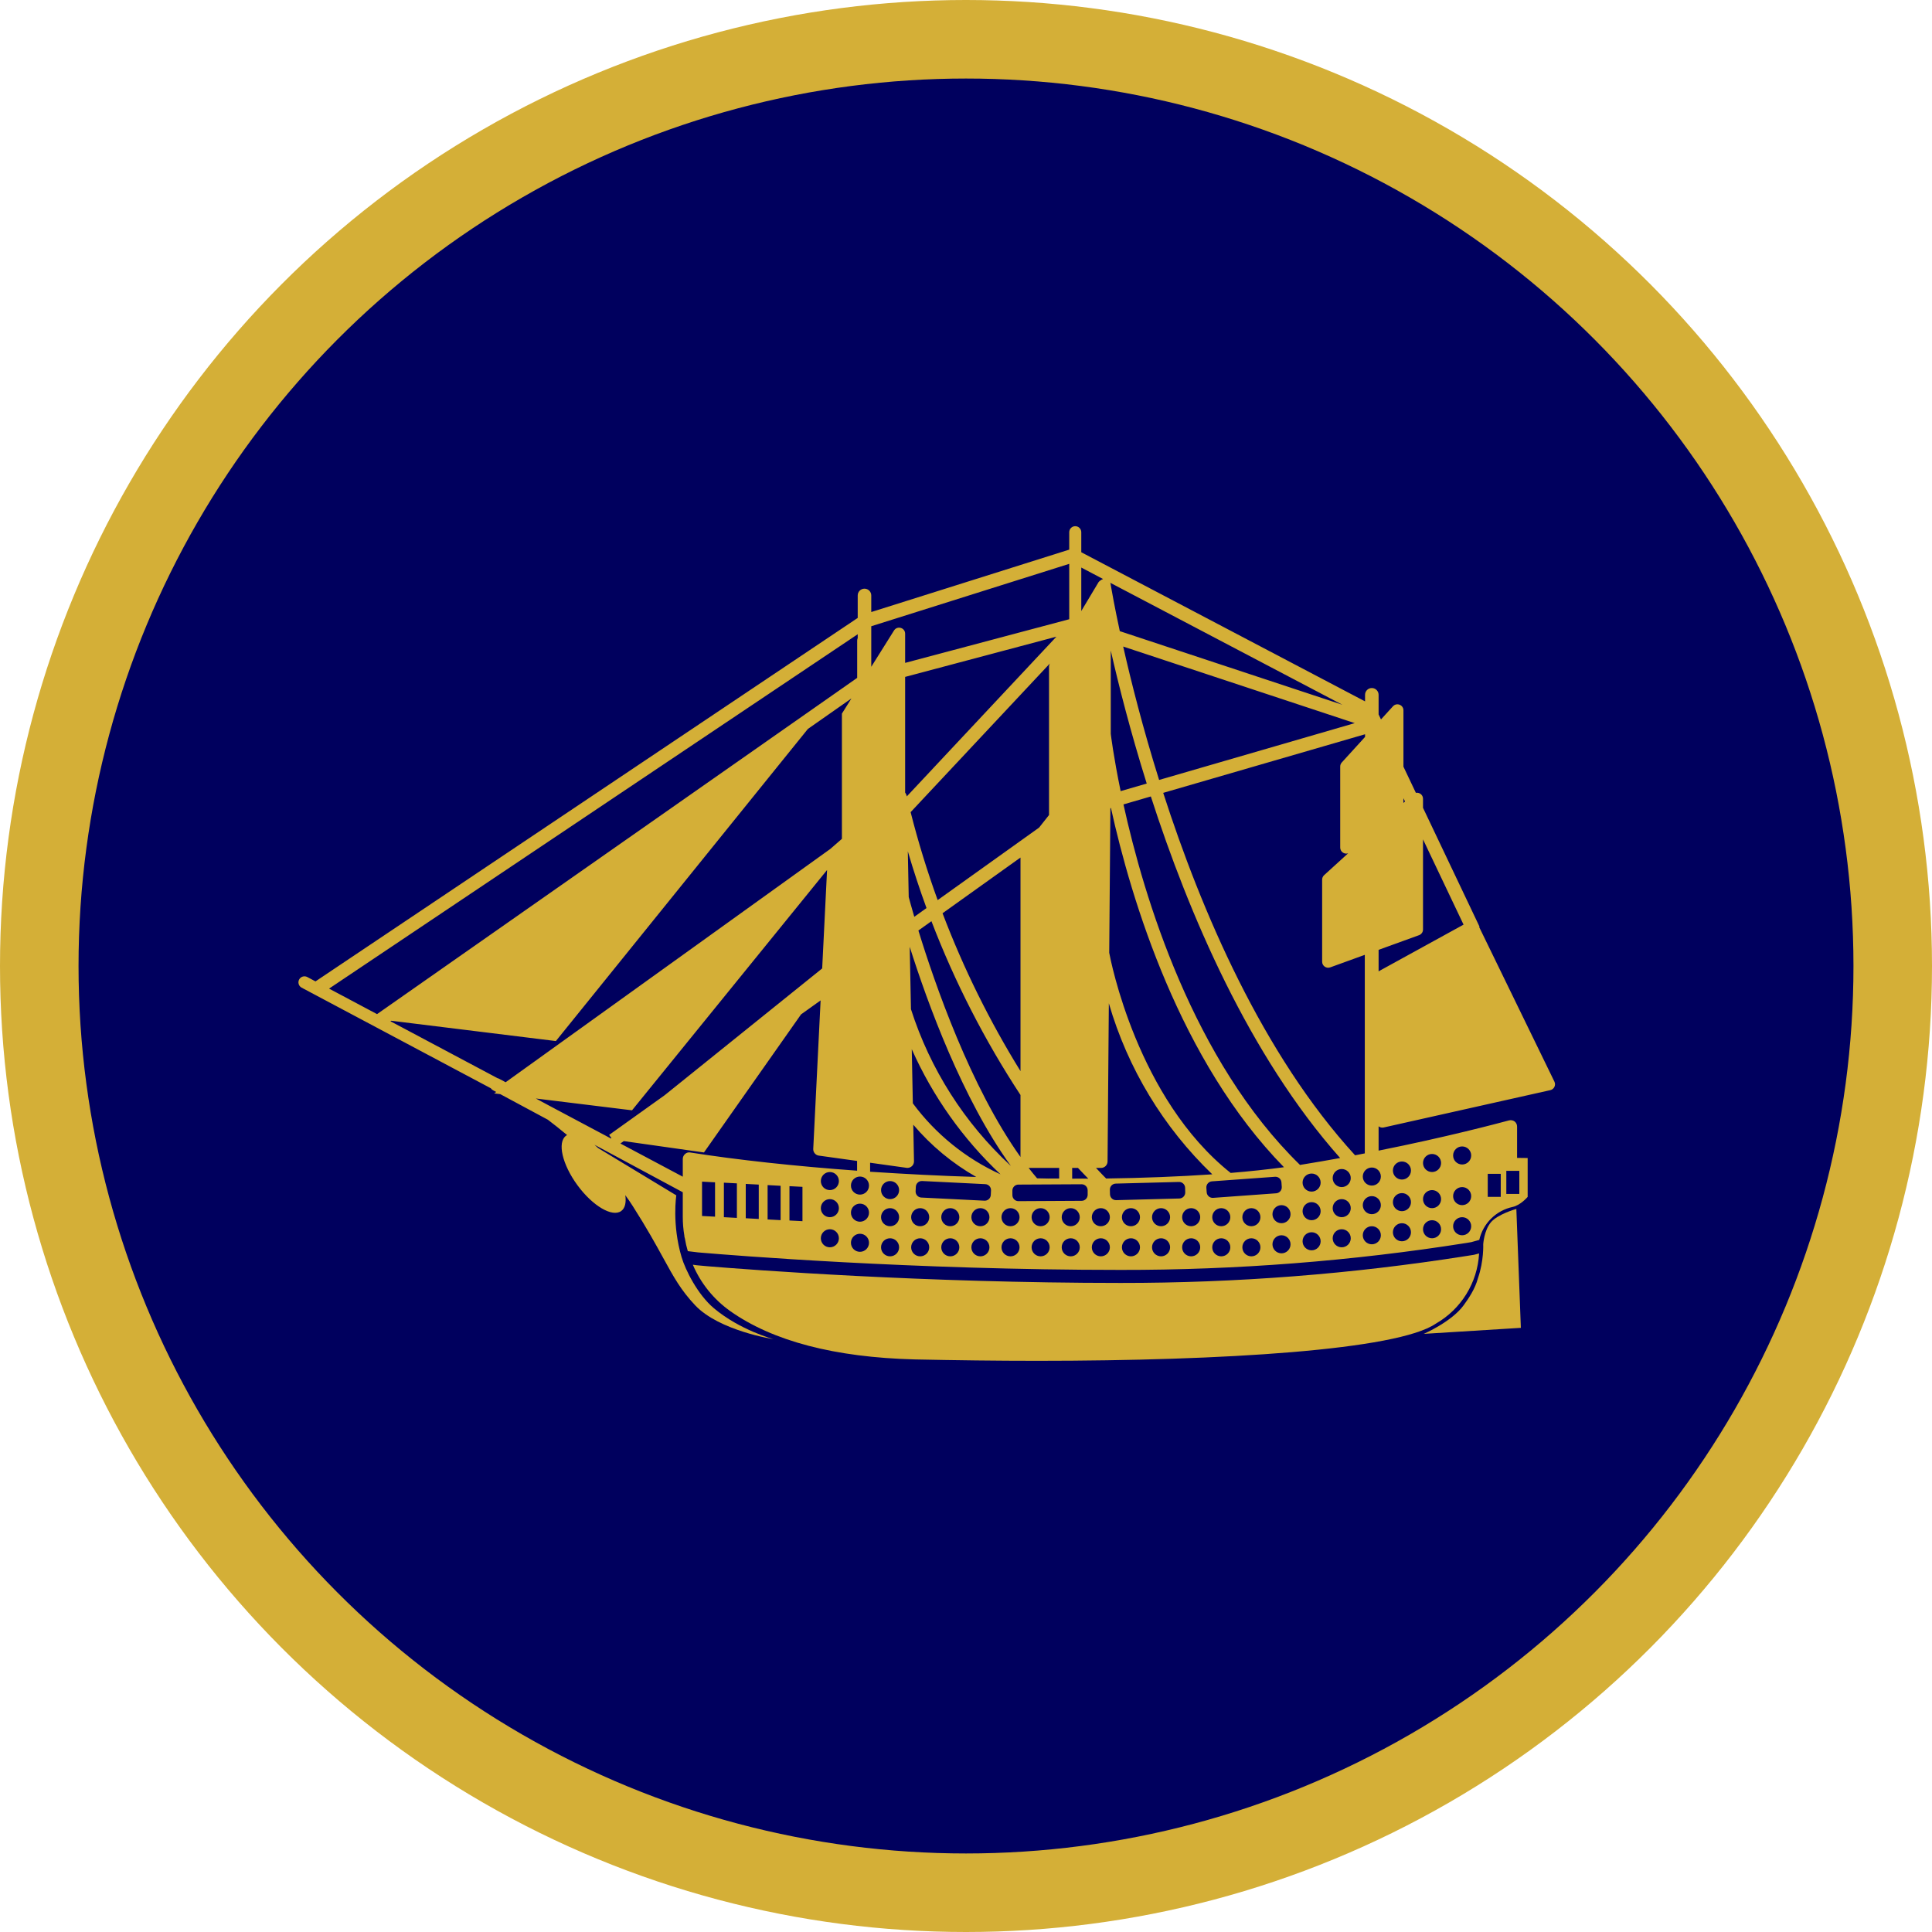 <svg width="246" height="246" viewBox="0 0 246 246" fill="none" xmlns="http://www.w3.org/2000/svg">
<circle cx="123" cy="123" r="118" fill="#00005E" stroke="#D4AF37" stroke-width="10"/>
<path fill-rule="evenodd" clip-rule="evenodd" d="M137.678 67.767C137.678 67.343 137.334 67 136.911 67C136.487 67 136.144 67.343 136.144 67.767V69.984L110.937 77.93V75.818C110.937 75.341 110.551 74.955 110.075 74.955C109.598 74.955 109.212 75.341 109.212 75.818V78.68L40.172 124.96L39.127 124.404C38.753 124.205 38.289 124.347 38.09 124.721C37.891 125.095 38.033 125.559 38.407 125.758L62.493 138.566C62.565 138.669 62.661 138.758 62.78 138.822L63.181 139.038L62.919 139.22L63.699 139.316L69.758 142.573C70.472 143.114 71.308 143.772 72.209 144.526C72.161 144.552 72.116 144.58 72.072 144.612C70.934 145.447 71.586 148.269 73.528 150.915C75.47 153.56 77.967 155.028 79.105 154.193C79.594 153.833 79.752 153.106 79.619 152.183C79.948 152.632 80.261 153.087 80.555 153.547C82.364 156.379 83.51 158.468 84.446 160.172C85.79 162.622 86.698 164.277 88.51 166.198C91.582 169.457 98.478 170.511 98.478 170.511C98.478 170.511 94.238 169.377 90.906 166.582C88.82 164.832 87.264 161.688 86.785 160.064C85.539 155.847 86.114 152.205 86.114 152.205L76.153 146.177C76 146.032 75.847 145.894 75.695 145.764L86.937 151.808V154.939C86.936 155.737 87.002 156.536 87.136 157.324C87.136 157.445 87.159 157.564 87.202 157.677C87.293 158.228 87.419 158.773 87.578 159.309L88.881 159.466C88.884 159.466 88.888 159.466 88.894 159.467C88.905 159.468 88.924 159.47 88.95 159.472C89.031 159.48 89.18 159.495 89.39 159.509C93.055 159.821 116.024 161.697 142.681 161.697C157.408 161.719 172.11 160.575 186.654 158.274L186.655 158.275C186.87 158.24 187.033 158.212 187.143 158.193L187.143 158.193L187.144 158.193C187.173 158.188 187.198 158.184 187.219 158.18C187.236 158.177 187.251 158.175 187.264 158.173C187.294 158.168 187.312 158.165 187.317 158.165L188.355 157.878C188.589 156.846 189.112 155.904 189.863 155.161C190.615 154.417 191.562 153.904 192.595 153.681C193.629 153.457 194.516 152.398 194.516 152.398V147.45L193.169 147.433V143.458C193.175 143.201 193.061 142.956 192.859 142.796C192.649 142.644 192.382 142.595 192.132 142.661V142.662L192.128 142.663L192.124 142.664C192.118 142.666 192.109 142.668 192.097 142.671C192.082 142.675 192.063 142.68 192.04 142.686L191.958 142.708C190.818 143.013 184.221 144.777 175.536 146.507V143.412C175.709 143.551 175.943 143.615 176.183 143.561L197.4 138.807C197.883 138.699 198.139 138.168 197.922 137.723L188.336 118.028L188.391 118.002L181.191 102.859V101.705C181.191 101.193 180.722 100.868 180.282 100.949L178.699 97.619V90.449C178.699 89.748 177.837 89.415 177.365 89.932L175.839 91.606L175.536 90.968V88.469C175.536 87.993 175.15 87.606 174.673 87.606C174.197 87.606 173.811 87.993 173.811 88.469V89.306L137.678 70.317V67.767ZM178.699 101.636V102.239L178.899 102.057L178.699 101.636ZM181.191 106.877V118.355C181.191 118.677 180.988 118.966 180.685 119.076L175.536 120.942V123.69C175.57 123.663 175.607 123.638 175.646 123.617L186.353 117.732L181.191 106.877ZM80.476 141.375L68.234 139.872L69.836 140.734L77.787 144.962L77.85 144.911L77.561 144.507L84.63 139.454L104.688 123.31L105.309 110.777L80.476 141.375ZM86.938 149.827L78.994 145.603L79.424 145.295L89.636 146.742L101.997 129.161L104.487 127.382L103.55 146.283C103.528 146.712 103.838 147.086 104.263 147.144L104.262 147.143L109.132 147.821L109.134 149.064C101.25 148.489 93.895 147.694 87.888 146.745C87.647 146.699 87.401 146.772 87.225 146.943C87.044 147.098 86.939 147.325 86.938 147.563V149.827ZM129.937 147.316C123.57 138.399 119.014 125.239 116.939 118.481L118.599 117.295C121.573 125.047 125.372 132.466 129.937 139.423L129.937 147.316ZM129.939 136.385C125.992 130.006 122.671 123.274 120.014 116.284L129.939 109.19V136.385ZM119.392 114.608L132.305 105.378L133.572 103.777V84.884C133.572 84.743 133.608 84.605 133.676 84.482L115.949 103.41C116.911 107.202 118.061 110.939 119.392 114.608ZM141.457 102.887L141.386 102.908L141.236 121.314C141.407 122.22 144.801 139.883 156.697 149.348C159.099 149.15 161.368 148.908 163.483 148.622H163.486C150.242 135.09 144.061 114.665 141.457 102.887ZM146.536 101.412L143.05 102.425C145.651 114.244 151.92 135.065 165.532 148.332C165.561 148.325 165.593 148.32 165.625 148.316C165.664 148.31 165.703 148.305 165.737 148.294C167.394 148.027 169.051 147.742 170.641 147.451L170.639 147.45C159.037 134.394 151.342 116.293 146.536 101.412ZM142.69 100.733L146.012 99.768C143.94 93.166 142.448 87.282 141.444 82.877L141.433 82.827V93.44C141.444 93.54 141.782 96.335 142.69 100.733ZM172.542 147.102C160.742 134.209 152.948 115.951 148.111 100.955L173.811 93.492V93.833L170.848 97.084C170.719 97.225 170.648 97.41 170.648 97.601V107.922C170.648 108.456 171.173 108.814 171.657 108.65L168.598 111.435C168.438 111.58 168.347 111.786 168.347 112.002V122.454C168.347 122.986 168.876 123.356 169.376 123.175L173.779 121.579V146.859C173.563 146.907 173.341 146.948 173.116 146.99L173.115 146.99L173.115 146.991C172.925 147.026 172.733 147.062 172.542 147.102ZM147.588 99.31L172.499 92.076L143.015 82.324C144.009 86.726 145.501 92.653 147.588 99.31ZM116.415 116.736L117.972 115.623C117.101 113.243 116.307 110.833 115.592 108.397L115.707 114.218C115.781 114.496 116.02 115.389 116.415 116.736ZM136.144 71.793L110.937 79.739V84.902L113.834 80.281C114.243 79.629 115.25 79.919 115.25 80.689V84.404L136.144 78.847V71.793ZM109.144 81.57V86.313L48.009 129.127L41.9 125.879L109.212 80.757V81.241C109.168 81.342 109.144 81.453 109.144 81.57ZM49.812 129.971L49.718 130.036L63.348 137.284C63.422 137.3 63.495 137.326 63.566 137.364L64.382 137.802L105.723 108.094L107.199 106.81V90.865L108.41 88.934L102.867 92.816L70.779 132.557L49.812 129.971ZM134.511 81.067L115.25 86.189V100.922C115.259 100.932 115.268 100.943 115.277 100.954C115.302 100.992 115.325 101.033 115.343 101.076C115.382 101.142 115.413 101.214 115.432 101.288C115.442 101.328 115.451 101.368 115.46 101.408L134.511 81.067ZM137.678 72.266L140.447 73.722C140.443 73.725 140.44 73.728 140.436 73.73C140.426 73.738 140.416 73.746 140.403 73.75C140.283 73.786 140.174 73.851 140.084 73.938C140.072 73.95 140.055 73.957 140.038 73.964C140.018 73.972 139.999 73.98 139.987 73.996C139.976 74.013 139.966 74.031 139.957 74.049C139.95 74.058 139.939 74.064 139.929 74.071C139.915 74.079 139.902 74.087 139.893 74.102L137.678 77.801V72.266ZM141.368 74.206C141.395 74.265 141.414 74.328 141.423 74.393C141.436 74.451 141.444 74.51 141.445 74.57C141.549 75.176 141.912 77.243 142.583 80.364L170.927 89.739L141.368 74.206ZM91.046 150.545L89.39 150.457V154.831L91.046 154.918V150.545ZM93.828 150.677L92.172 150.59V154.984L93.828 155.074V150.677ZM96.612 150.834L94.956 150.746V155.118L96.612 155.208V150.834ZM99.395 150.987L97.739 150.897V155.271L99.395 155.361V150.987ZM102.177 151.121L100.521 151.033V155.405L102.177 155.492V151.121ZM124.305 149.86L124.306 149.861L124.306 149.861L124.305 149.86ZM110.79 149.197C115.205 149.482 119.732 149.727 124.304 149.86C121.264 148.129 118.551 145.88 116.289 143.211L116.286 143.207L116.378 147.861V147.862C116.382 148.084 116.297 148.299 116.142 148.458C115.986 148.617 115.773 148.706 115.551 148.707C115.513 148.707 115.474 148.705 115.437 148.699L110.79 148.05V149.197ZM115.992 128.505L116.001 128.524V128.526C118.438 136.131 122.797 142.978 128.656 148.403C128.669 148.403 128.679 148.413 128.679 148.425L128.714 148.456C122.543 139.919 118.116 127.77 115.834 120.557L115.992 128.505ZM127.397 149.527L127.398 149.528L127.398 149.528L127.397 149.527ZM127.396 149.527C122.607 145.019 118.765 139.602 116.094 133.593L116.231 140.486H116.232C119.127 144.398 122.968 147.508 127.396 149.527ZM134.862 148.71L130.977 148.712C131.331 149.166 131.69 149.611 132.054 150.035H132.081C133.008 150.059 133.936 150.08 134.863 150.059L134.862 148.71ZM138.57 150.079C138.454 149.959 138.338 149.84 138.221 149.72L138.206 149.705L137.255 148.709H136.518V150.079C136.737 150.079 136.96 150.077 137.182 150.074H137.184C137.631 150.069 138.078 150.065 138.505 150.079H138.57ZM141.188 127.748C143.593 136.036 148.135 143.546 154.359 149.525L154.341 149.529H154.319C150.101 149.816 145.551 149.993 140.847 150.059H140.846C140.543 149.761 140.252 149.453 139.962 149.144L139.962 149.144L139.959 149.141C139.824 148.997 139.688 148.854 139.552 148.711H140.207C140.656 148.705 141.017 148.343 141.024 147.895L141.188 127.748ZM191.089 149.46H189.433V152.398H191.089V149.46ZM193.454 149.085H191.798V152.023H193.454V149.085ZM106.816 153.834C106.816 154.47 106.301 154.984 105.666 154.984C105.031 154.984 104.516 154.47 104.516 153.834C104.516 153.199 105.031 152.684 105.666 152.684C106.301 152.684 106.816 153.199 106.816 153.834ZM105.666 151.534C106.301 151.534 106.816 151.019 106.816 150.384C106.816 149.749 106.301 149.234 105.666 149.234C105.031 149.234 104.516 149.749 104.516 150.384C104.516 151.019 105.031 151.534 105.666 151.534ZM110.65 150.959C110.65 151.594 110.135 152.109 109.499 152.109C108.864 152.109 108.349 151.594 108.349 150.959C108.349 150.324 108.864 149.809 109.499 149.809C110.135 149.809 110.65 150.324 110.65 150.959ZM113.333 152.684C113.968 152.684 114.483 152.169 114.483 151.534C114.483 150.899 113.968 150.384 113.333 150.384C112.698 150.384 112.183 150.899 112.183 151.534C112.183 152.169 112.698 152.684 113.333 152.684ZM110.65 154.409C110.65 155.045 110.135 155.56 109.499 155.56C108.864 155.56 108.349 155.045 108.349 154.409C108.349 153.774 108.864 153.259 109.499 153.259C110.135 153.259 110.65 153.774 110.65 154.409ZM113.333 156.135C113.968 156.135 114.483 155.62 114.483 154.984C114.483 154.349 113.968 153.834 113.333 153.834C112.698 153.834 112.183 154.349 112.183 154.984C112.183 155.62 112.698 156.135 113.333 156.135ZM118.317 154.984C118.317 155.62 117.802 156.135 117.167 156.135C116.532 156.135 116.017 155.62 116.017 154.984C116.017 154.349 116.532 153.834 117.167 153.834C117.802 153.834 118.317 154.349 118.317 154.984ZM121.001 156.135C121.636 156.135 122.151 155.62 122.151 154.984C122.151 154.349 121.636 153.834 121.001 153.834C120.366 153.834 119.851 154.349 119.851 154.984C119.851 155.62 120.366 156.135 121.001 156.135ZM125.985 154.984C125.985 155.62 125.47 156.135 124.834 156.135C124.199 156.135 123.684 155.62 123.684 154.984C123.684 154.349 124.199 153.834 124.834 153.834C125.47 153.834 125.985 154.349 125.985 154.984ZM128.668 156.135C129.303 156.135 129.818 155.62 129.818 154.984C129.818 154.349 129.303 153.834 128.668 153.834C128.033 153.834 127.518 154.349 127.518 154.984C127.518 155.62 128.033 156.135 128.668 156.135ZM133.652 154.984C133.652 155.62 133.137 156.135 132.502 156.135C131.867 156.135 131.352 155.62 131.352 154.984C131.352 154.349 131.867 153.834 132.502 153.834C133.137 153.834 133.652 154.349 133.652 154.984ZM136.336 156.135C136.971 156.135 137.486 155.62 137.486 154.984C137.486 154.349 136.971 153.834 136.336 153.834C135.701 153.834 135.186 154.349 135.186 154.984C135.186 155.62 135.701 156.135 136.336 156.135ZM141.32 154.984C141.32 155.62 140.805 156.135 140.169 156.135C139.534 156.135 139.019 155.62 139.019 154.984C139.019 154.349 139.534 153.834 140.169 153.834C140.805 153.834 141.32 154.349 141.32 154.984ZM144.003 156.135C144.638 156.135 145.153 155.62 145.153 154.984C145.153 154.349 144.638 153.834 144.003 153.834C143.368 153.834 142.853 154.349 142.853 154.984C142.853 155.62 143.368 156.135 144.003 156.135ZM148.987 154.984C148.987 155.62 148.472 156.135 147.837 156.135C147.202 156.135 146.687 155.62 146.687 154.984C146.687 154.349 147.202 153.834 147.837 153.834C148.472 153.834 148.987 154.349 148.987 154.984ZM151.671 156.135C152.306 156.135 152.821 155.62 152.821 154.984C152.821 154.349 152.306 153.834 151.671 153.834C151.035 153.834 150.521 154.349 150.521 154.984C150.521 155.62 151.035 156.135 151.671 156.135ZM156.655 154.984C156.655 155.62 156.14 156.135 155.504 156.135C154.869 156.135 154.354 155.62 154.354 154.984C154.354 154.349 154.869 153.834 155.504 153.834C156.14 153.834 156.655 154.349 156.655 154.984ZM159.338 156.135C159.973 156.135 160.488 155.62 160.488 154.984C160.488 154.349 159.973 153.834 159.338 153.834C158.703 153.834 158.188 154.349 158.188 154.984C158.188 155.62 158.703 156.135 159.338 156.135ZM164.322 154.601C164.322 155.236 163.807 155.751 163.172 155.751C162.537 155.751 162.022 155.236 162.022 154.601C162.022 153.966 162.537 153.451 163.172 153.451C163.807 153.451 164.322 153.966 164.322 154.601ZM167.006 155.368C167.641 155.368 168.156 154.853 168.156 154.218C168.156 153.582 167.641 153.068 167.006 153.068C166.37 153.068 165.856 153.582 165.856 154.218C165.856 154.853 166.37 155.368 167.006 155.368ZM171.99 153.834C171.99 154.47 171.475 154.984 170.839 154.984C170.204 154.984 169.689 154.47 169.689 153.834C169.689 153.199 170.204 152.684 170.839 152.684C171.475 152.684 171.99 153.199 171.99 153.834ZM174.673 154.601C175.308 154.601 175.823 154.086 175.823 153.451C175.823 152.816 175.308 152.301 174.673 152.301C174.038 152.301 173.523 152.816 173.523 153.451C173.523 154.086 174.038 154.601 174.673 154.601ZM179.657 153.068C179.657 153.703 179.142 154.218 178.507 154.218C177.872 154.218 177.357 153.703 177.357 153.068C177.357 152.432 177.872 151.917 178.507 151.917C179.142 151.917 179.657 152.432 179.657 153.068ZM182.341 153.834C182.976 153.834 183.491 153.319 183.491 152.684C183.491 152.049 182.976 151.534 182.341 151.534C181.705 151.534 181.191 152.049 181.191 152.684C181.191 153.319 181.705 153.834 182.341 153.834ZM187.325 152.301C187.325 152.936 186.81 153.451 186.174 153.451C185.539 153.451 185.024 152.936 185.024 152.301C185.024 151.666 185.539 151.151 186.174 151.151C186.81 151.151 187.325 151.666 187.325 152.301ZM186.174 148.275C186.81 148.275 187.325 147.76 187.325 147.125C187.325 146.49 186.81 145.975 186.174 145.975C185.539 145.975 185.024 146.49 185.024 147.125C185.024 147.76 185.539 148.275 186.174 148.275ZM183.491 148.084C183.491 148.719 182.976 149.234 182.341 149.234C181.705 149.234 181.191 148.719 181.191 148.084C181.191 147.449 181.705 146.934 182.341 146.934C182.976 146.934 183.491 147.449 183.491 148.084ZM178.507 150.192C179.142 150.192 179.657 149.677 179.657 149.042C179.657 148.407 179.142 147.892 178.507 147.892C177.872 147.892 177.357 148.407 177.357 149.042C177.357 149.677 177.872 150.192 178.507 150.192ZM175.823 149.809C175.823 150.444 175.308 150.959 174.673 150.959C174.038 150.959 173.523 150.444 173.523 149.809C173.523 149.174 174.038 148.659 174.673 148.659C175.308 148.659 175.823 149.174 175.823 149.809ZM170.839 151.151C171.475 151.151 171.99 150.636 171.99 150.001C171.99 149.365 171.475 148.85 170.839 148.85C170.204 148.85 169.689 149.365 169.689 150.001C169.689 150.636 170.204 151.151 170.839 151.151ZM168.156 150.576C168.156 151.211 167.641 151.726 167.006 151.726C166.37 151.726 165.856 151.211 165.856 150.576C165.856 149.94 166.37 149.426 167.006 149.426C167.641 149.426 168.156 149.94 168.156 150.576ZM105.666 158.818C106.301 158.818 106.816 158.303 106.816 157.668C106.816 157.033 106.301 156.518 105.666 156.518C105.031 156.518 104.516 157.033 104.516 157.668C104.516 158.303 105.031 158.818 105.666 158.818ZM110.65 158.243C110.65 158.878 110.135 159.393 109.499 159.393C108.864 159.393 108.349 158.878 108.349 158.243C108.349 157.608 108.864 157.093 109.499 157.093C110.135 157.093 110.65 157.608 110.65 158.243ZM113.333 159.968C113.968 159.968 114.483 159.453 114.483 158.818C114.483 158.183 113.968 157.668 113.333 157.668C112.698 157.668 112.183 158.183 112.183 158.818C112.183 159.453 112.698 159.968 113.333 159.968ZM118.317 158.818C118.317 159.453 117.802 159.968 117.167 159.968C116.532 159.968 116.017 159.453 116.017 158.818C116.017 158.183 116.532 157.668 117.167 157.668C117.802 157.668 118.317 158.183 118.317 158.818ZM121.001 159.968C121.636 159.968 122.151 159.453 122.151 158.818C122.151 158.183 121.636 157.668 121.001 157.668C120.366 157.668 119.851 158.183 119.851 158.818C119.851 159.453 120.366 159.968 121.001 159.968ZM125.985 158.818C125.985 159.453 125.47 159.968 124.834 159.968C124.199 159.968 123.684 159.453 123.684 158.818C123.684 158.183 124.199 157.668 124.834 157.668C125.47 157.668 125.985 158.183 125.985 158.818ZM128.668 159.968C129.303 159.968 129.818 159.453 129.818 158.818C129.818 158.183 129.303 157.668 128.668 157.668C128.033 157.668 127.518 158.183 127.518 158.818C127.518 159.453 128.033 159.968 128.668 159.968ZM133.652 158.818C133.652 159.453 133.137 159.968 132.502 159.968C131.867 159.968 131.352 159.453 131.352 158.818C131.352 158.183 131.867 157.668 132.502 157.668C133.137 157.668 133.652 158.183 133.652 158.818ZM136.336 159.968C136.971 159.968 137.486 159.453 137.486 158.818C137.486 158.183 136.971 157.668 136.336 157.668C135.701 157.668 135.186 158.183 135.186 158.818C135.186 159.453 135.701 159.968 136.336 159.968ZM141.32 158.818C141.32 159.453 140.805 159.968 140.169 159.968C139.534 159.968 139.019 159.453 139.019 158.818C139.019 158.183 139.534 157.668 140.169 157.668C140.805 157.668 141.32 158.183 141.32 158.818ZM144.003 159.968C144.638 159.968 145.153 159.453 145.153 158.818C145.153 158.183 144.638 157.668 144.003 157.668C143.368 157.668 142.853 158.183 142.853 158.818C142.853 159.453 143.368 159.968 144.003 159.968ZM148.987 158.818C148.987 159.453 148.472 159.968 147.837 159.968C147.202 159.968 146.687 159.453 146.687 158.818C146.687 158.183 147.202 157.668 147.837 157.668C148.472 157.668 148.987 158.183 148.987 158.818ZM151.671 159.968C152.306 159.968 152.821 159.453 152.821 158.818C152.821 158.183 152.306 157.668 151.671 157.668C151.035 157.668 150.521 158.183 150.521 158.818C150.521 159.453 151.035 159.968 151.671 159.968ZM156.655 158.818C156.655 159.453 156.14 159.968 155.504 159.968C154.869 159.968 154.354 159.453 154.354 158.818C154.354 158.183 154.869 157.668 155.504 157.668C156.14 157.668 156.655 158.183 156.655 158.818ZM159.338 159.968C159.973 159.968 160.488 159.453 160.488 158.818C160.488 158.183 159.973 157.668 159.338 157.668C158.703 157.668 158.188 158.183 158.188 158.818C158.188 159.453 158.703 159.968 159.338 159.968ZM164.322 158.435C164.322 159.07 163.807 159.585 163.172 159.585C162.537 159.585 162.022 159.07 162.022 158.435C162.022 157.8 162.537 157.285 163.172 157.285C163.807 157.285 164.322 157.8 164.322 158.435ZM167.006 159.202C167.641 159.202 168.156 158.687 168.156 158.051C168.156 157.416 167.641 156.901 167.006 156.901C166.37 156.901 165.856 157.416 165.856 158.051C165.856 158.687 166.37 159.202 167.006 159.202ZM171.99 157.668C171.99 158.303 171.475 158.818 170.839 158.818C170.204 158.818 169.689 158.303 169.689 157.668C169.689 157.033 170.204 156.518 170.839 156.518C171.475 156.518 171.99 157.033 171.99 157.668ZM174.673 158.435C175.308 158.435 175.823 157.92 175.823 157.285C175.823 156.649 175.308 156.135 174.673 156.135C174.038 156.135 173.523 156.649 173.523 157.285C173.523 157.92 174.038 158.435 174.673 158.435ZM179.657 156.901C179.657 157.537 179.142 158.051 178.507 158.051C177.872 158.051 177.357 157.537 177.357 156.901C177.357 156.266 177.872 155.751 178.507 155.751C179.142 155.751 179.657 156.266 179.657 156.901ZM182.341 157.668C182.976 157.668 183.491 157.153 183.491 156.518C183.491 155.883 182.976 155.368 182.341 155.368C181.705 155.368 181.191 155.883 181.191 156.518C181.191 157.153 181.705 157.668 182.341 157.668ZM187.325 156.135C187.325 156.77 186.81 157.285 186.174 157.285C185.539 157.285 185.024 156.77 185.024 156.135C185.024 155.499 185.539 154.984 186.174 154.984C186.81 154.984 187.325 155.499 187.325 156.135ZM117.416 150.377C116.993 150.356 116.633 150.682 116.612 151.105L116.584 151.679C116.563 152.102 116.888 152.462 117.311 152.483L125.352 152.883C125.775 152.904 126.135 152.578 126.156 152.155L126.185 151.58C126.206 151.157 125.88 150.798 125.457 150.777L117.416 150.377ZM128.905 151.604C128.903 151.181 129.244 150.836 129.667 150.833L137.718 150.791C138.142 150.788 138.487 151.13 138.489 151.553L138.492 152.128C138.494 152.552 138.153 152.897 137.729 152.899L129.679 152.942C129.255 152.944 128.91 152.603 128.908 152.179L128.905 151.604ZM142.066 150.707C141.642 150.718 141.308 151.07 141.319 151.493L141.334 152.068C141.345 152.491 141.697 152.826 142.121 152.815L150.169 152.604C150.592 152.593 150.926 152.241 150.915 151.818L150.9 151.243C150.889 150.819 150.537 150.485 150.114 150.496L142.066 150.707ZM153.605 151.239C153.575 150.817 153.892 150.45 154.315 150.419L162.344 149.838C162.767 149.807 163.134 150.125 163.165 150.547L163.206 151.121C163.237 151.543 162.919 151.91 162.497 151.941L154.467 152.522C154.045 152.553 153.677 152.235 153.647 151.813L153.605 151.239Z" fill="#D4AF37"/>
<path d="M187.671 159.776L188.333 159.599C188.129 163.325 186.05 166.693 182.811 168.546C177.909 171.901 155.755 173.271 132.124 173.271C126.912 173.271 121.656 173.204 116.466 173.094C106.307 172.829 98.4 170.776 92.967 166.932V166.931C90.871 165.442 89.226 163.402 88.218 161.037L88.704 161.104C88.749 161.104 89.233 161.147 90.14 161.234C95.77 161.698 117.592 163.355 142.68 163.355H142.681C157.413 163.369 172.124 162.225 186.674 159.931C187.04 159.879 187.305 159.834 187.47 159.806L187.474 159.806C187.516 159.798 187.552 159.792 187.581 159.788C187.599 159.785 187.614 159.782 187.627 159.78C187.632 159.78 187.636 159.779 187.641 159.778C187.646 159.778 187.651 159.777 187.655 159.777C187.661 159.776 187.666 159.776 187.669 159.776L187.671 159.776Z" fill="#D4AF37"/>
<path d="M193.075 153.93L193.65 169.073L181.286 169.84C181.286 169.84 184.833 168.307 186.366 166.198C187 165.326 187.832 164.107 188.187 162.748C188.954 160.543 188.858 158.435 188.858 158.435C188.858 158.435 188.954 156.71 189.816 155.655C190.679 154.601 193.075 153.93 193.075 153.93Z" fill="#D4AF37"/>
</svg>
